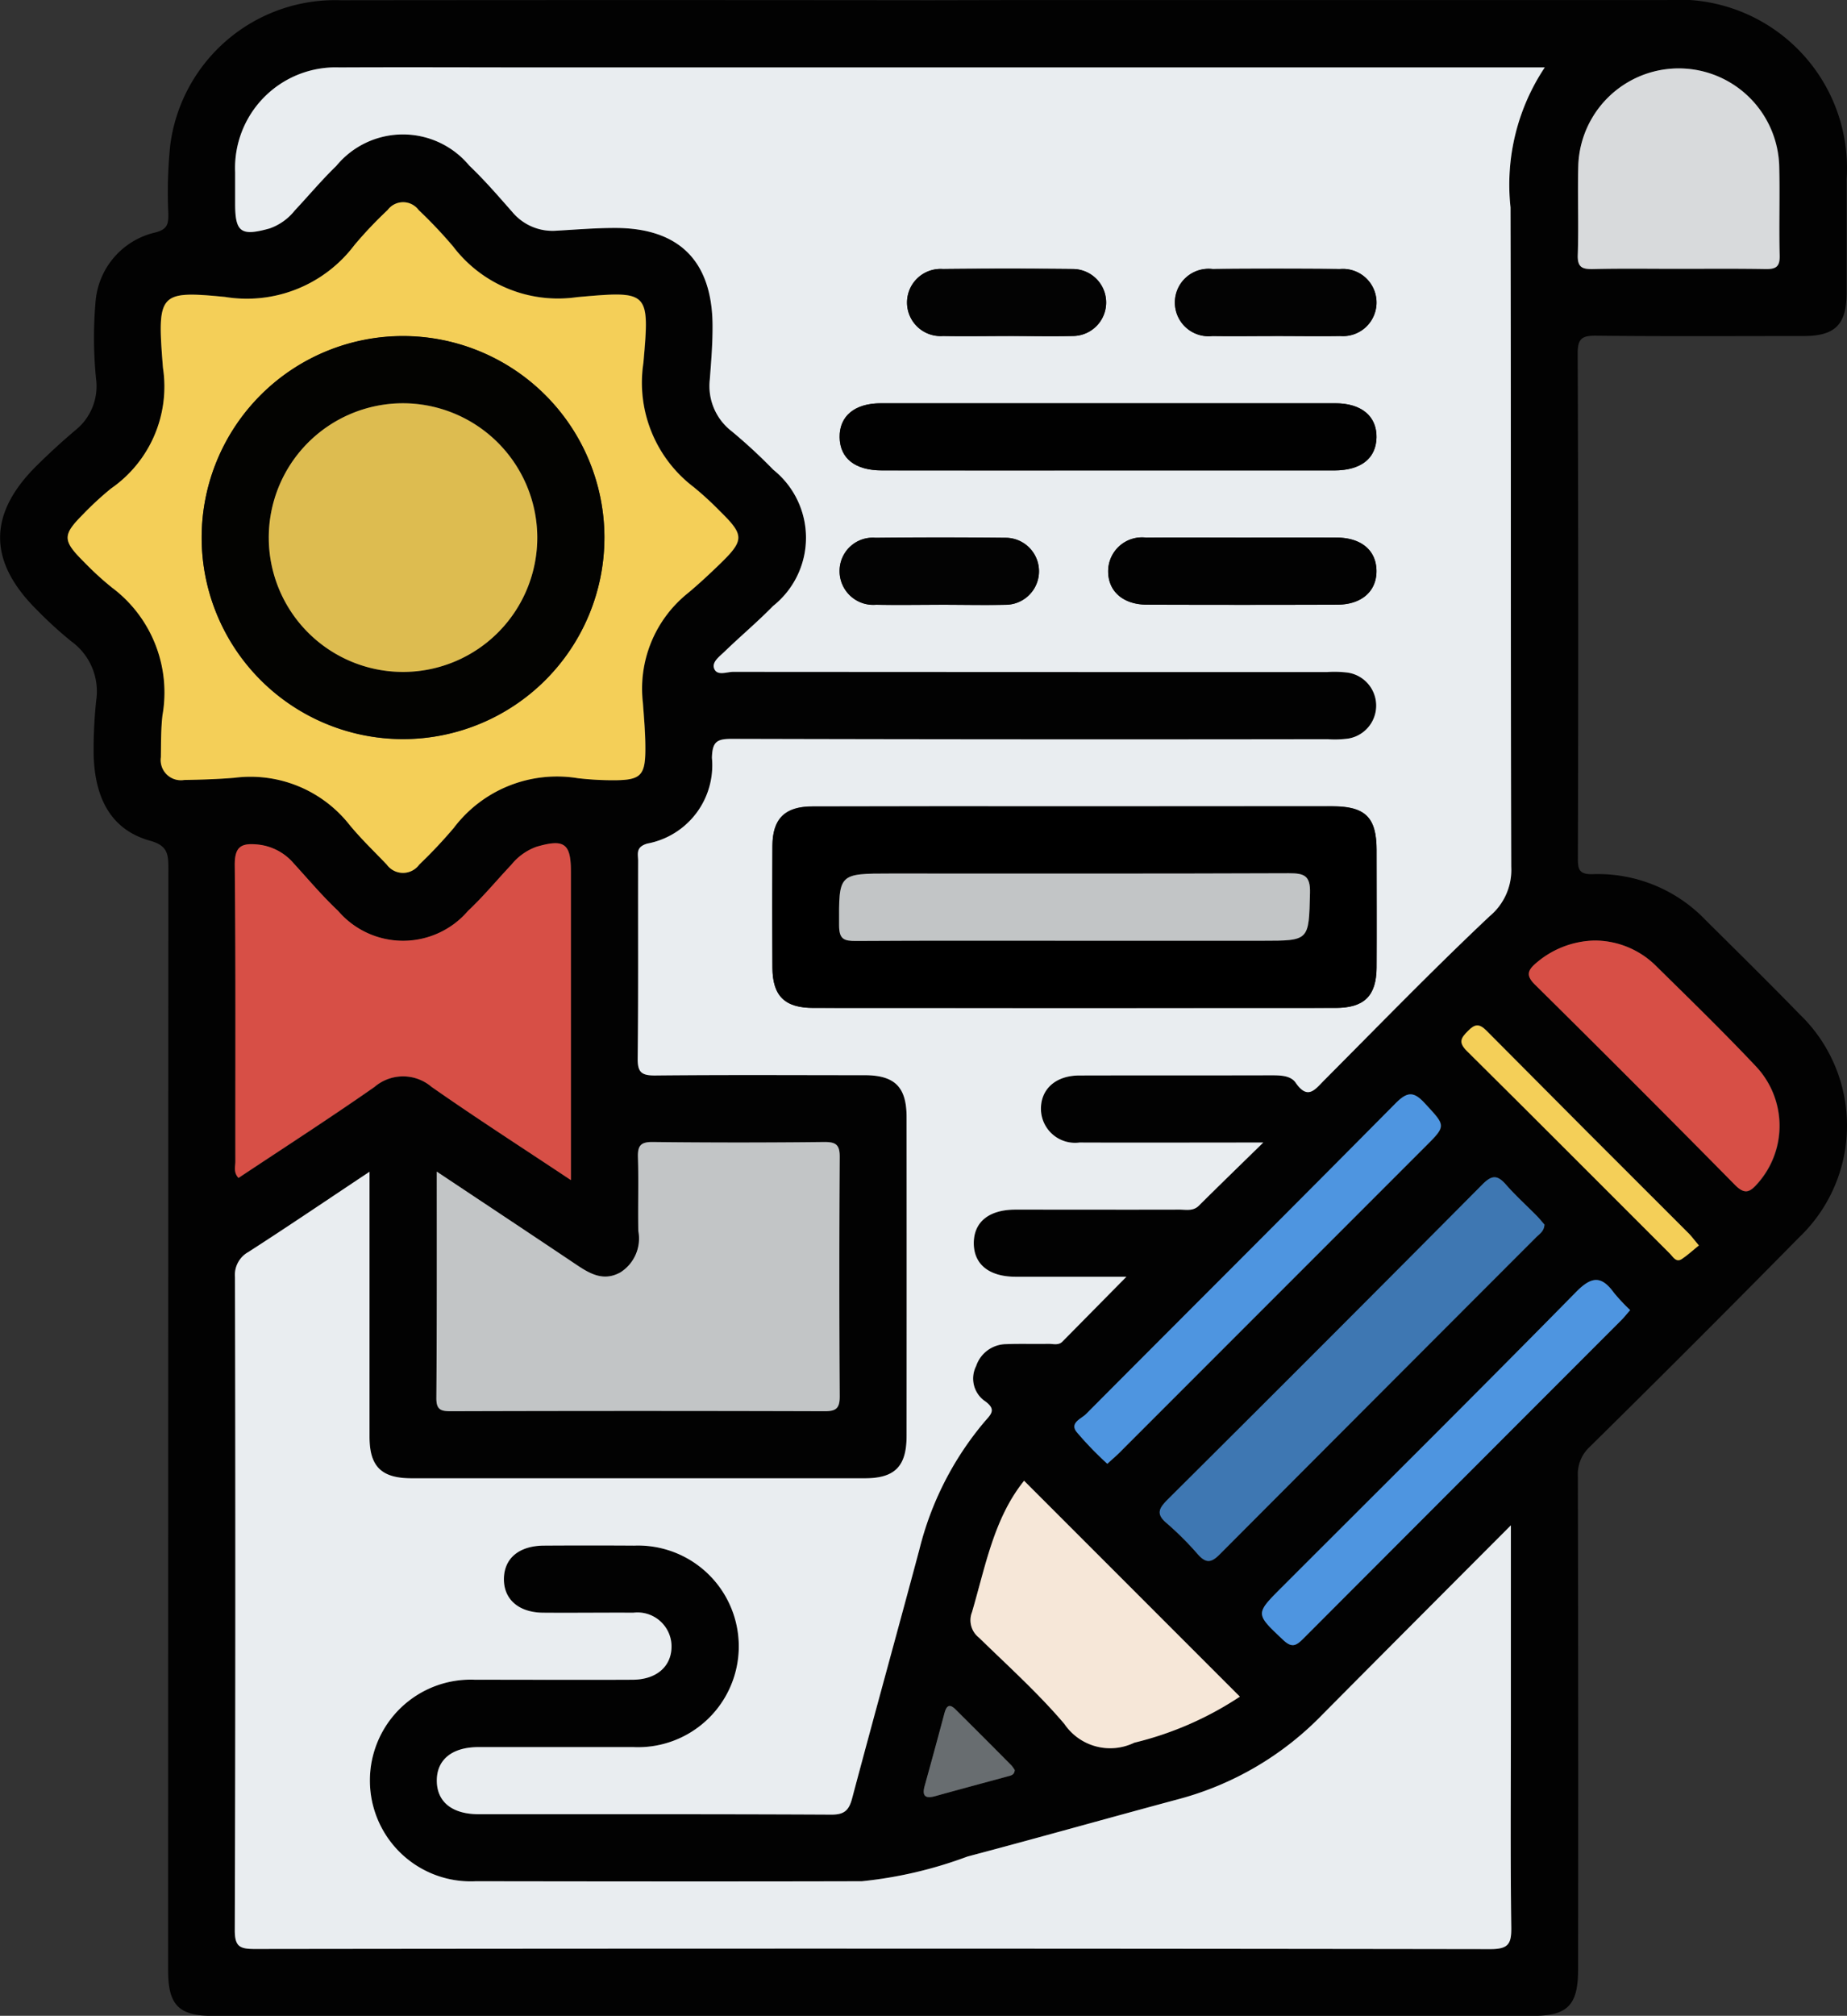 <svg xmlns="http://www.w3.org/2000/svg" width="63.451" height="69.206" viewBox="0 0 63.451 69.206">
  <rect x="0" y="0" width="63.451" height="69.206" fill="#333333" stroke="none"/>
  <g id="Grupo_86022" data-name="Grupo 86022" transform="translate(-1099.295 -406.492)">
    <path id="Trazado_122057" data-name="Trazado 122057" d="M1133.919,406.494q11.315,0,22.629,0a5.785,5.785,0,0,1,6.185,6.155q0,1.946,0,3.892c0,1.089-.39,1.485-1.464,1.487-2.378,0-4.756.015-7.135-.011-.484-.005-.642.088-.64.613q.032,8.649.007,17.3c0,.389.015.589.521.573a5.12,5.12,0,0,1,3.88,1.591c1.075,1.066,2.154,2.127,3.209,3.212a5.3,5.3,0,0,1-.016,7.673q-3.565,3.62-7.186,7.185a1.269,1.269,0,0,0-.409,1q.019,8.469.008,16.937c0,1.235-.355,1.6-1.57,1.6h-45.33c-1.171,0-1.537-.371-1.537-1.557q0-18.92.008-37.839c0-.491-.027-.782-.624-.948-1.277-.353-1.9-1.366-1.943-2.947a15.892,15.892,0,0,1,.088-1.87,2.118,2.118,0,0,0-.843-2.02,13.485,13.485,0,0,1-1.172-1.066c-1.709-1.68-1.716-3.314-.017-4.988.427-.421.871-.828,1.33-1.215a1.932,1.932,0,0,0,.708-1.649,14.087,14.087,0,0,1-.024-2.8,2.655,2.655,0,0,1,2.05-2.329c.427-.111.446-.3.446-.632a15.8,15.8,0,0,1,.066-2.373A5.713,5.713,0,0,1,1111,406.5q10.125-.012,20.25,0Zm17.281,52.365c-2.25,2.257-4.372,4.38-6.488,6.51a10.719,10.719,0,0,1-4.9,2.883c-2.429.651-4.85,1.335-7.281,1.978a14.574,14.574,0,0,1-3.625.848c-4.421.017-8.842.011-13.262,0a3.463,3.463,0,1,1-.024-6.918c1.8-.007,3.6,0,5.406,0,.837,0,1.354-.471,1.339-1.174a1.169,1.169,0,0,0-1.313-1.127c-1.033-.011-2.066,0-3.1,0-.84-.008-1.355-.464-1.345-1.168s.52-1.13,1.376-1.136q1.55-.011,3.1,0a3.462,3.462,0,1,1-.025,6.918c-1.778.008-3.556,0-5.334,0-.908,0-1.429.435-1.422,1.162s.529,1.141,1.444,1.142c4.036,0,8.073-.008,12.109.014.454,0,.607-.155.715-.561.758-2.848,1.547-5.688,2.308-8.535a10.848,10.848,0,0,1,2.231-4.383c.231-.268.445-.432-.012-.742a.945.945,0,0,1-.268-1.178,1.1,1.1,0,0,1,1.04-.754c.48-.018.961,0,1.441-.01.162,0,.345.061.481-.075.712-.715,1.419-1.433,2.2-2.228-1.365,0-2.589,0-3.813,0-.91,0-1.432-.431-1.43-1.156s.52-1.147,1.435-1.15c1.874,0,3.748,0,5.622,0,.23,0,.473.067.677-.137.687-.684,1.384-1.358,2.21-2.166-2.245,0-4.279.005-6.312,0a1.172,1.172,0,0,1-1.325-1.115c-.023-.705.493-1.184,1.324-1.187,2.186-.008,4.373,0,6.559-.006.322,0,.691,0,.868.254.417.6.664.235.98-.082,1.882-1.889,3.741-3.8,5.682-5.632a2.068,2.068,0,0,0,.744-1.7c-.025-7.545,0-15.09-.025-22.635a7.256,7.256,0,0,1,1.176-4.807h-34.494c-2.307,0-4.613-.008-6.919,0a3.455,3.455,0,0,0-3.577,3.6c0,.361,0,.721,0,1.081,0,.981.2,1.12,1.18.848a1.908,1.908,0,0,0,.866-.615c.477-.507.924-1.046,1.425-1.528a2.965,2.965,0,0,1,4.574-.014c.522.495.994,1.043,1.471,1.584a1.8,1.8,0,0,0,1.528.649c.671-.038,1.343-.1,2.015-.094,2.194,0,3.327,1.134,3.342,3.336,0,.623-.047,1.248-.095,1.871a1.96,1.96,0,0,0,.752,1.773,18.041,18.041,0,0,1,1.428,1.321,2.99,2.99,0,0,1-.005,4.678c-.536.549-1.128,1.044-1.68,1.579-.165.159-.44.35-.339.583.107.248.427.1.648.1q10.2.011,20.4.007a3.631,3.631,0,0,1,.719.02,1.146,1.146,0,0,1,.025,2.261,3.359,3.359,0,0,1-.719.024q-10.235,0-20.47-.011c-.515,0-.67.1-.685.65a2.732,2.732,0,0,1-2.225,2.945c-.4.123-.309.359-.31.593-.007,2.259.01,4.517-.015,6.776-.005.468.115.6.589.592,2.4-.025,4.805-.014,7.208-.01,1.033,0,1.438.4,1.439,1.437q.006,5.479,0,10.957c0,1.036-.4,1.444-1.433,1.445q-7.785,0-15.569,0c-1.04,0-1.445-.4-1.448-1.429-.005-1.922,0-3.845,0-5.767v-3.328c-1.449.963-2.792,1.874-4.156,2.752a.9.9,0,0,0-.466.864q.02,11.209-.006,22.418c0,.566.168.649.679.649q21.227-.021,42.454.005c.631,0,.727-.188.719-.757-.034-2.33-.014-4.661-.014-6.992Zm-46.3-39.726a4.256,4.256,0,0,1-1.786,4.13,10.722,10.722,0,0,0-.953.878c-.72.721-.716.9.024,1.64a10.458,10.458,0,0,0,.955.876,4.5,4.5,0,0,1,1.743,4.39c-.055.475-.047.958-.055,1.437a.693.693,0,0,0,.8.784c.575-.011,1.152-.027,1.725-.075a4.331,4.331,0,0,1,3.953,1.613c.4.481.849.914,1.28,1.365a.69.69,0,0,0,1.12,0,16.534,16.534,0,0,0,1.184-1.257,4.443,4.443,0,0,1,4.263-1.707,10.52,10.52,0,0,0,1.293.07c.852-.013,1.016-.169,1.025-1.009.006-.551-.044-1.1-.085-1.654a4.2,4.2,0,0,1,1.551-3.764c.369-.306.721-.635,1.066-.969.876-.848.878-1.012.028-1.844a10.848,10.848,0,0,0-.9-.825,4.5,4.5,0,0,1-1.728-4.257c.222-2.488.194-2.481-2.28-2.263a4.524,4.524,0,0,1-4.254-1.738,15.927,15.927,0,0,0-1.187-1.254.663.663,0,0,0-1.064,0,14.253,14.253,0,0,0-1.138,1.2,4.63,4.63,0,0,1-4.447,1.785C1104.744,416.466,1104.687,416.552,1104.895,419.133Zm9.4,27.582c0,2.684.01,5.229-.01,7.775,0,.417.172.453.51.452q6.412-.013,12.825,0c.4,0,.525-.1.522-.515q-.027-4.107,0-8.214c0-.414-.123-.518-.523-.514q-2.954.029-5.908,0c-.427,0-.516.144-.5.534.026.84,0,1.681.012,2.522a1.374,1.374,0,0,1-.623,1.424c-.583.32-1.052.036-1.526-.282C1117.521,448.857,1115.965,447.826,1114.3,446.715Zm4.612.293c0-3.622,0-7.1,0-10.581,0-.979-.23-1.139-1.188-.857a1.971,1.971,0,0,0-.864.621c-.494.524-.954,1.084-1.479,1.574a2.94,2.94,0,0,1-4.47,0c-.541-.509-1.021-1.082-1.525-1.631a1.867,1.867,0,0,0-1.243-.644c-.568-.055-.786.081-.779.722.035,3.386.015,6.773.021,10.16,0,.174-.071.374.107.564,1.569-1.044,3.141-2.055,4.672-3.124a1.509,1.509,0,0,1,1.963,0C1115.653,444.878,1117.225,445.889,1118.908,447.007Zm22.981,17.733-7.417-7.413c-1.036,1.285-1.324,2.93-1.789,4.509a.758.758,0,0,0,.238.876c1,.971,2.04,1.906,2.936,2.965a1.9,1.9,0,0,0,2.4.643A11.412,11.412,0,0,0,1141.889,464.74Zm15.033-49.019c1.008,0,2.016-.014,3.024.008.362.008.5-.077.49-.471-.029-1.032.012-2.065-.017-3.1a3.453,3.453,0,0,0-6.9-.017c-.03,1.031.017,2.065-.019,3.1-.016.452.175.5.546.488C1155,415.707,1155.961,415.721,1156.921,415.721Zm-4.569,32.815c-.075-.086-.163-.2-.262-.295-.354-.358-.73-.7-1.061-1.075-.283-.324-.471-.348-.8-.019q-5.4,5.436-10.834,10.838c-.294.293-.394.488-.027.8a10.55,10.55,0,0,1,1.069,1.066c.263.3.444.32.744.018q5.429-5.458,10.879-10.895C1152.178,448.857,1152.338,448.769,1152.352,448.536Zm1.709-9.753a3.178,3.178,0,0,0-1.994.778c-.292.251-.354.427-.039.738q3.453,3.416,6.867,6.871c.342.347.517.26.788-.051a2.975,2.975,0,0,0-.05-4c-1.136-1.2-2.324-2.357-3.5-3.516A3,3,0,0,0,1154.061,438.782Zm-16.726,17.964c.207-.191.368-.328.516-.477q5.2-5.2,10.4-10.4c.742-.742.717-.719-.006-1.5-.384-.416-.6-.406-1,0-3.534,3.567-7.093,7.11-10.635,10.669-.159.16-.564.3-.331.609A11.661,11.661,0,0,0,1137.335,456.746Zm17.962-5.276a6.58,6.58,0,0,1-.556-.593c-.434-.6-.767-.576-1.306-.027-3.346,3.4-6.735,6.763-10.109,10.137-.919.919-.9.9.049,1.805.3.281.445.2.689-.04q5.46-5.477,10.933-10.942C1155.094,451.713,1155.18,451.6,1155.3,451.47Zm2.36-2.22c-.157-.187-.238-.3-.334-.4q-3.483-3.487-6.963-6.976c-.248-.25-.4-.236-.635.008s-.339.391-.04.688c2.335,2.311,4.652,4.641,6.978,6.961.107.107.2.316.407.183S1157.442,449.423,1157.657,449.25Zm-23.5,18.013a1.094,1.094,0,0,0-.114-.162q-.961-.967-1.927-1.928c-.221-.219-.313-.094-.377.146q-.33,1.246-.677,2.487c-.1.343.022.443.356.35.828-.23,1.657-.453,2.486-.677C1134.016,467.448,1134.141,467.436,1134.155,467.264Z" transform="translate(0 0)" fill="#020202"/>
    <path id="Trazado_122058" data-name="Trazado 122058" d="M1171.053,464.536v6.8c0,2.331-.019,4.662.014,6.992.008.569-.089.758-.719.757q-21.227-.032-42.454-.005c-.511,0-.681-.083-.679-.649q.034-11.209.006-22.418a.9.9,0,0,1,.466-.864c1.364-.878,2.707-1.788,4.156-2.752v3.328c0,1.922,0,3.845,0,5.767,0,1.028.408,1.428,1.448,1.429q7.784,0,15.569,0c1.028,0,1.432-.409,1.433-1.445q.005-5.479,0-10.957c0-1.032-.406-1.435-1.44-1.437-2.4,0-4.806-.015-7.208.01-.474,0-.594-.124-.589-.592.025-2.259.009-4.517.015-6.776,0-.234-.095-.47.31-.593a2.732,2.732,0,0,0,2.225-2.945c.015-.555.17-.652.685-.65q10.235.027,20.47.011a3.355,3.355,0,0,0,.718-.024,1.146,1.146,0,0,0-.024-2.261,3.633,3.633,0,0,0-.719-.02q-10.2,0-20.4-.007c-.221,0-.541.144-.648-.1-.1-.233.175-.423.339-.583.552-.535,1.144-1.03,1.68-1.579a2.99,2.99,0,0,0,.006-4.678,18.061,18.061,0,0,0-1.428-1.32,1.959,1.959,0,0,1-.752-1.773c.048-.623.1-1.247.095-1.871-.016-2.2-1.148-3.332-3.342-3.336-.672,0-1.344.056-2.015.094a1.8,1.8,0,0,1-1.529-.649c-.476-.54-.949-1.089-1.47-1.584a2.964,2.964,0,0,0-4.574.014c-.5.482-.948,1.02-1.425,1.528a1.907,1.907,0,0,1-.866.615c-.978.272-1.18.133-1.18-.848,0-.36,0-.721,0-1.081a3.455,3.455,0,0,1,3.577-3.6c2.306-.011,4.613,0,6.919,0h34.494a7.255,7.255,0,0,0-1.176,4.807c.021,7.545,0,15.09.025,22.635a2.068,2.068,0,0,1-.745,1.7c-1.941,1.827-3.8,3.743-5.682,5.632-.316.318-.564.687-.98.082-.177-.257-.546-.254-.867-.254-2.187.006-4.373,0-6.559.006-.83,0-1.346.482-1.323,1.187a1.172,1.172,0,0,0,1.325,1.115c2.034.008,4.067,0,6.312,0-.826.808-1.523,1.482-2.21,2.166-.2.2-.447.136-.678.137-1.874.005-3.748,0-5.622,0-.915,0-1.433.424-1.435,1.149s.52,1.152,1.43,1.156c1.224,0,2.447,0,3.813,0-.786.795-1.493,1.513-2.2,2.228-.136.137-.319.072-.481.075-.48.009-.961-.008-1.441.01a1.1,1.1,0,0,0-1.041.754.945.945,0,0,0,.268,1.178c.458.31.244.474.012.742a10.847,10.847,0,0,0-2.231,4.383c-.762,2.847-1.55,5.687-2.308,8.535-.108.407-.261.564-.715.561-4.036-.021-8.073-.011-12.109-.014-.915,0-1.437-.421-1.444-1.142s.514-1.159,1.422-1.162c1.778,0,3.556,0,5.334,0a3.462,3.462,0,1,0,.025-6.918q-1.55-.01-3.1,0c-.855.006-1.366.434-1.376,1.136s.5,1.16,1.345,1.168c1.033.009,2.066-.006,3.1,0a1.169,1.169,0,0,1,1.313,1.127c.015.7-.5,1.17-1.339,1.174-1.8.009-3.6,0-5.406,0a3.463,3.463,0,1,0,.024,6.918c4.421.006,8.842.012,13.262,0a14.579,14.579,0,0,0,3.625-.848c2.432-.642,4.852-1.327,7.281-1.978a10.717,10.717,0,0,0,4.9-2.882C1166.68,468.916,1168.8,466.793,1171.053,464.536Zm-14.993-24.683q-4.5,0-9,0c-.947,0-1.37.418-1.376,1.351q-.014,2.088,0,4.177c.005.978.419,1.388,1.412,1.389q8.964.005,17.929,0c.991,0,1.408-.413,1.414-1.389.008-1.344,0-2.688,0-4.033,0-1.119-.385-1.5-1.523-1.5Q1160.488,439.851,1156.06,439.853Zm1.079-11.534q3.922,0,7.846,0c.916,0,1.438-.415,1.451-1.133s-.514-1.171-1.41-1.172q-7.809,0-15.619,0c-.9,0-1.424.439-1.414,1.167s.531,1.136,1.446,1.137Q1153.288,428.323,1157.139,428.319Zm4.693,2.306c-1.1,0-2.2-.008-3.307,0a1.165,1.165,0,0,0-1.307,1.127c-.015.7.5,1.172,1.332,1.175q3.271.012,6.542,0c.836,0,1.352-.463,1.344-1.165s-.521-1.133-1.369-1.138C1163.989,430.62,1162.91,430.626,1161.832,430.626Zm-8.058-6.921c.743,0,1.486.016,2.228,0a1.15,1.15,0,1,0-.005-2.3q-2.227-.026-4.455,0a1.153,1.153,0,1,0,.005,2.3C1152.289,423.719,1153.031,423.706,1153.774,423.705Zm9.186,0c.742,0,1.485.013,2.227,0a1.154,1.154,0,1,0,0-2.3q-2.192-.022-4.384,0a1.158,1.158,0,1,0,0,2.3C1161.522,423.717,1162.241,423.706,1162.96,423.706Zm-11.556,9.226c.767,0,1.534.017,2.3,0a1.15,1.15,0,1,0-.021-2.3q-2.227-.025-4.455,0a1.141,1.141,0,0,0-1.235,1.123,1.157,1.157,0,0,0,1.257,1.176C1149.966,432.945,1150.685,432.933,1151.4,432.932Z" transform="translate(-19.854 -5.677)" fill="#e9edf0"/>
    <path id="Trazado_122059" data-name="Trazado 122059" d="M1110.619,436.222c-.208-2.581-.151-2.667,2.131-2.446a4.63,4.63,0,0,0,4.447-1.785,14.249,14.249,0,0,1,1.138-1.2.663.663,0,0,1,1.064,0,15.915,15.915,0,0,1,1.187,1.254,4.524,4.524,0,0,0,4.254,1.738c2.473-.218,2.5-.225,2.28,2.263a4.5,4.5,0,0,0,1.728,4.257,10.842,10.842,0,0,1,.9.825c.85.832.849,1-.028,1.844-.345.334-.7.663-1.066.969a4.2,4.2,0,0,0-1.551,3.764c.041.551.09,1.1.085,1.654-.009.839-.174,1-1.025,1.009a10.526,10.526,0,0,1-1.293-.07,4.444,4.444,0,0,0-4.263,1.707,16.478,16.478,0,0,1-1.184,1.257.69.69,0,0,1-1.12,0c-.432-.451-.885-.884-1.28-1.365a4.331,4.331,0,0,0-3.953-1.613c-.573.048-1.15.065-1.725.075a.694.694,0,0,1-.8-.784c.008-.48,0-.962.055-1.437a4.5,4.5,0,0,0-1.743-4.39,10.475,10.475,0,0,1-.955-.876c-.74-.736-.744-.919-.024-1.64a10.734,10.734,0,0,1,.953-.878A4.257,4.257,0,0,0,1110.619,436.222Zm15.164,5.836a6.918,6.918,0,1,0-6.937,6.9A6.924,6.924,0,0,0,1125.782,442.058Z" transform="translate(-5.724 -17.089)" fill="#f4cf58"/>
    <path id="Trazado_122060" data-name="Trazado 122060" d="M1151.2,543.228c1.67,1.112,3.226,2.142,4.775,3.182.474.318.943.6,1.526.282a1.374,1.374,0,0,0,.623-1.424c-.017-.84.014-1.682-.013-2.522-.012-.389.077-.538.5-.534q2.954.034,5.908,0c.4,0,.526.1.524.514q-.027,4.107,0,8.214c0,.412-.12.517-.522.515q-6.412-.02-12.825,0c-.339,0-.513-.035-.51-.452C1151.206,548.457,1151.2,545.912,1151.2,543.228Z" transform="translate(-36.901 -96.513)" fill="#c2c5c6"/>
    <path id="Trazado_122061" data-name="Trazado 122061" d="M1138.758,518.276c-1.683-1.119-3.255-2.129-4.786-3.2a1.509,1.509,0,0,0-1.963,0c-1.531,1.069-3.1,2.08-4.672,3.124-.178-.191-.107-.39-.107-.565-.005-3.387.015-6.774-.021-10.16-.007-.641.211-.777.779-.722a1.867,1.867,0,0,1,1.243.644c.5.548.984,1.122,1.525,1.631a2.94,2.94,0,0,0,4.47,0c.525-.491.984-1.051,1.479-1.574a1.973,1.973,0,0,1,.864-.621c.958-.282,1.188-.122,1.188.857C1138.758,511.175,1138.758,514.655,1138.758,518.276Z" transform="translate(-19.85 -71.269)" fill="#d74f46"/>
    <path id="Trazado_122062" data-name="Trazado 122062" d="M1223.952,589.877a11.416,11.416,0,0,1-3.628,1.581,1.9,1.9,0,0,1-2.4-.643c-.9-1.058-1.94-1.993-2.936-2.965a.758.758,0,0,1-.238-.876c.465-1.58.754-3.224,1.789-4.509Z" transform="translate(-82.063 -125.136)" fill="#f6e7d8"/>
    <path id="Trazado_122063" data-name="Trazado 122063" d="M1290.338,421.409c-.96,0-1.921-.014-2.88.008-.371.008-.562-.037-.546-.488.036-1.031-.011-2.065.019-3.1a3.453,3.453,0,0,1,6.9.017c.029,1.031-.011,2.065.017,3.1.011.393-.127.478-.489.471C1292.354,421.4,1291.345,421.409,1290.338,421.409Z" transform="translate(-133.416 -5.688)" fill="#d8dadc"/>
    <path id="Trazado_122064" data-name="Trazado 122064" d="M1250.421,548.031c-.014.233-.174.322-.289.436q-5.44,5.446-10.879,10.895c-.3.3-.481.278-.745-.018a10.532,10.532,0,0,0-1.069-1.066c-.367-.309-.267-.5.027-.8q5.431-5.4,10.834-10.838c.327-.329.515-.305.8.019.33.378.707.716,1.061,1.075C1250.258,547.836,1250.345,547.946,1250.421,548.031Z" transform="translate(-98.068 -99.496)" fill="#3e77b2"/>
    <path id="Trazado_122065" data-name="Trazado 122065" d="M1283.351,518.267a3,3,0,0,1,2.066.816c1.18,1.16,2.368,2.314,3.5,3.516a2.975,2.975,0,0,1,.05,4c-.271.311-.445.4-.787.051q-3.41-3.458-6.866-6.871c-.315-.311-.253-.487.039-.738A3.178,3.178,0,0,1,1283.351,518.267Z" transform="translate(-129.29 -79.485)" fill="#d74f46"/>
    <path id="Trazado_122066" data-name="Trazado 122066" d="M1228.185,549.223a11.641,11.641,0,0,1-1.062-1.1c-.233-.311.172-.448.331-.609,3.542-3.559,7.1-7.1,10.635-10.669.4-.4.62-.414,1,0,.723.784.749.761.007,1.5q-5.2,5.2-10.4,10.4C1228.553,548.9,1228.392,549.033,1228.185,549.223Z" transform="translate(-90.85 -92.477)" fill="#4e95e0"/>
    <path id="Trazado_122067" data-name="Trazado 122067" d="M1262.011,559.638c-.117.134-.2.243-.3.341q-5.467,5.47-10.933,10.942c-.244.245-.392.321-.689.04-.953-.9-.967-.886-.048-1.805,3.375-3.374,6.763-6.735,10.109-10.137.54-.549.873-.568,1.306.027A6.582,6.582,0,0,0,1262.011,559.638Z" transform="translate(-106.715 -108.168)" fill="#4e95e0"/>
    <path id="Trazado_122068" data-name="Trazado 122068" d="M1281.24,535.908c-.215.173-.39.337-.587.467s-.3-.076-.407-.183c-2.326-2.32-4.643-4.65-6.978-6.961-.3-.3-.2-.446.04-.688s.387-.257.636-.008q3.472,3.5,6.963,6.976C1281,535.609,1281.083,535.722,1281.24,535.908Z" transform="translate(-123.583 -86.658)" fill="#f4cf58"/>
    <path id="Trazado_122069" data-name="Trazado 122069" d="M1212.268,611.434c-.014.172-.138.185-.252.216-.829.225-1.658.448-2.486.677-.334.093-.452-.007-.357-.35q.345-1.242.677-2.487c.064-.24.156-.364.377-.146q.968.959,1.927,1.928A1.079,1.079,0,0,1,1212.268,611.434Z" transform="translate(-78.114 -144.17)" fill="#686d70"/>
    <path id="Trazado_122070" data-name="Trazado 122070" d="M1201.509,502.318q4.428,0,8.856,0c1.137,0,1.52.377,1.523,1.5,0,1.344.007,2.688,0,4.033-.006.976-.423,1.388-1.414,1.389q-8.964.005-17.929,0c-.993,0-1.407-.411-1.412-1.389q-.011-2.088,0-4.177c.006-.932.429-1.349,1.376-1.351Q1197.008,502.311,1201.509,502.318Zm.052,4.613h6.407c1.621,0,1.588,0,1.631-1.637.016-.607-.2-.682-.727-.68-4.56.018-9.119.01-13.679.01-1.8,0-1.779,0-1.772,1.782,0,.478.171.536.58.533C1196.521,506.923,1199.041,506.932,1201.561,506.932Z" transform="translate(-65.302 -68.142)"/>
    <path id="Trazado_122071" data-name="Trazado 122071" d="M1208.285,456.715q-3.851,0-7.7,0c-.914,0-1.435-.418-1.446-1.137s.51-1.167,1.414-1.167q7.81,0,15.619,0c.9,0,1.424.448,1.41,1.172s-.535,1.132-1.451,1.133Q1212.208,456.719,1208.285,456.715Z" transform="translate(-70.999 -34.073)" fill="#010101"/>
    <path id="Trazado_122072" data-name="Trazado 122072" d="M1235.688,470.372c1.078,0,2.157-.006,3.235,0,.848.006,1.36.44,1.369,1.139s-.507,1.162-1.344,1.165q-3.271.011-6.542,0c-.832,0-1.347-.472-1.332-1.175a1.165,1.165,0,0,1,1.307-1.127C1233.483,470.364,1234.586,470.372,1235.688,470.372Z" transform="translate(-93.71 -45.424)" fill="#020202"/>
    <path id="Trazado_122073" data-name="Trazado 122073" d="M1210.595,440.729c-.742,0-1.485.013-2.228,0a1.153,1.153,0,1,1-.005-2.3q2.228-.022,4.455,0a1.15,1.15,0,1,1,.005,2.3C1212.08,440.745,1211.337,440.729,1210.595,440.729Z" transform="translate(-76.674 -22.701)" fill="#030303"/>
    <path id="Trazado_122074" data-name="Trazado 122074" d="M1242.493,440.732c-.719,0-1.437.011-2.156,0a1.158,1.158,0,1,1,0-2.3q2.192-.018,4.384,0a1.154,1.154,0,1,1,0,2.3C1243.978,440.744,1243.235,440.731,1242.493,440.732Z" transform="translate(-99.387 -22.703)" fill="#030303"/>
    <path id="Trazado_122075" data-name="Trazado 122075" d="M1202.547,472.669c-.718,0-1.437.013-2.156,0a1.157,1.157,0,0,1-1.257-1.176,1.141,1.141,0,0,1,1.235-1.123q2.227-.023,4.455,0a1.15,1.15,0,1,1,.021,2.3C1204.081,472.686,1203.314,472.669,1202.547,472.669Z" transform="translate(-70.997 -45.414)" fill="#030303"/>
    <path id="Trazado_122076" data-name="Trazado 122076" d="M1137.112,453.367a6.918,6.918,0,1,1-6.9-6.941A6.93,6.93,0,0,1,1137.112,453.367Zm-2.306-.053a4.612,4.612,0,1,0-4.6,4.644A4.62,4.62,0,0,0,1134.806,453.315Z" transform="translate(-17.053 -28.398)" fill="#030301"/>
    <path id="Trazado_122077" data-name="Trazado 122077" d="M1207.211,512.587c-2.52,0-5.04-.008-7.559.008-.409,0-.578-.055-.58-.533-.007-1.782-.029-1.782,1.772-1.782,4.56,0,9.119.008,13.679-.01.522,0,.743.073.726.68-.043,1.636-.01,1.637-1.63,1.637Z" transform="translate(-70.951 -73.798)" fill="#c2c5c6"/>
    <path id="Trazado_122078" data-name="Trazado 122078" d="M1140.484,458.995a4.612,4.612,0,1,1-4.66-4.58A4.622,4.622,0,0,1,1140.484,458.995Z" transform="translate(-22.732 -34.078)" fill="#ddbc50"/>
  </g>
</svg>
